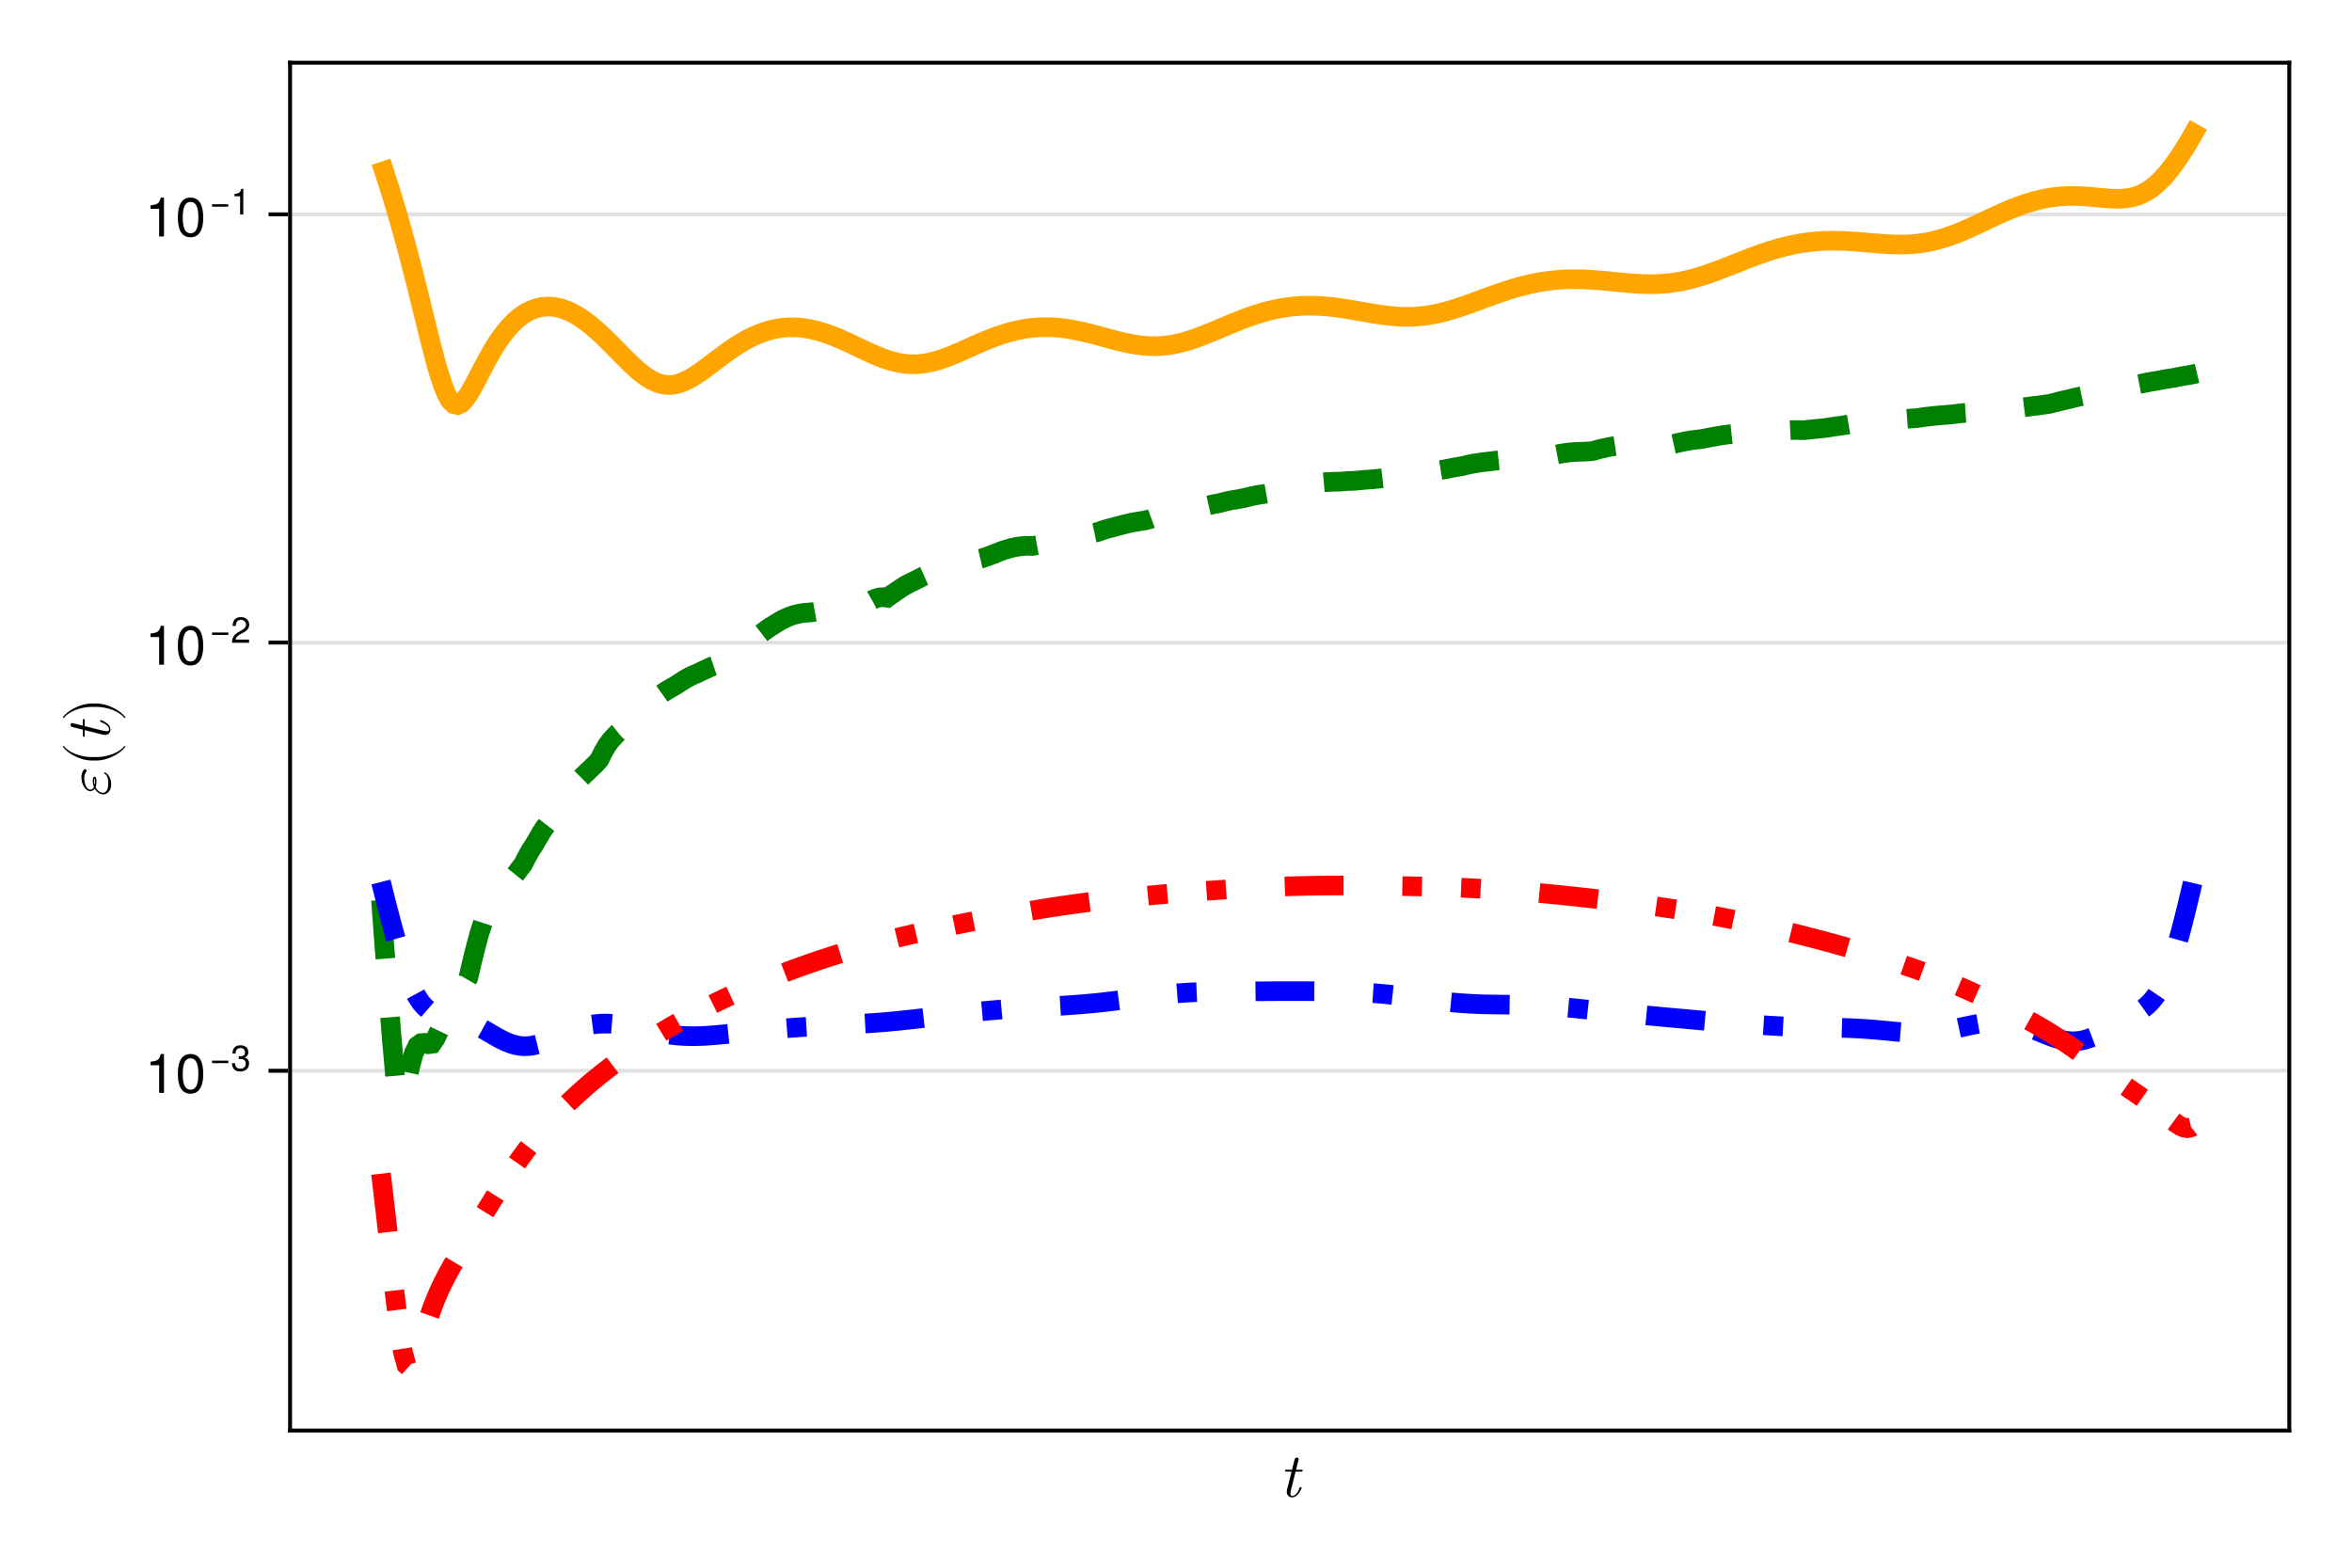 <?xml version="1.0" encoding="UTF-8"?>
<svg xmlns="http://www.w3.org/2000/svg" xmlns:xlink="http://www.w3.org/1999/xlink" width="600" height="400" viewBox="0 0 600 400">
<defs>
<g>
<g id="glyph-0-0-2786b766">
<path d="M 5.703 -2.281 C 5.703 -2.453 5.562 -2.453 5.453 -2.453 C 5.266 -2.453 5.266 -2.438 5.141 -2.141 C 4.844 -1.375 4.203 -0.172 3.297 -0.172 C 2.859 -0.172 2.859 -0.578 2.859 -0.828 C 2.859 -0.938 2.859 -1.203 2.969 -1.641 L 4.156 -6.406 L 5.516 -6.406 C 5.797 -6.406 5.969 -6.406 5.969 -6.703 C 5.969 -6.891 5.828 -6.891 5.562 -6.891 L 4.281 -6.891 L 4.875 -9.266 C 4.938 -9.484 4.938 -9.516 4.938 -9.594 C 4.938 -9.938 4.672 -10.016 4.516 -10.016 C 4.109 -10.016 3.953 -9.688 3.891 -9.438 L 3.266 -6.891 L 1.906 -6.891 C 1.625 -6.891 1.453 -6.891 1.453 -6.594 C 1.453 -6.406 1.594 -6.406 1.859 -6.406 L 3.141 -6.406 L 1.984 -1.812 C 1.969 -1.75 1.906 -1.484 1.906 -1.266 C 1.906 -0.469 2.438 0.172 3.266 0.172 C 4.875 0.172 5.703 -2.203 5.703 -2.281 Z M 5.703 -2.281 "/>
</g>
<g id="glyph-1-0-2786b766">
<path d="M -6.344 -6.859 C -6.641 -6.859 -7.25 -5.891 -7.25 -4.797 C -7.25 -2.953 -6.172 -1.234 -4.953 -1.234 C -4.266 -1.234 -3.875 -1.812 -3.828 -1.875 C -3.297 -0.922 -2.406 -0.422 -1.656 -0.422 C -0.625 -0.422 0.359 -1.328 0.359 -3.031 C 0.359 -5.141 -1.062 -6.031 -1.297 -6.031 C -1.391 -6.031 -1.453 -5.953 -1.453 -5.859 C -1.453 -5.781 -1.391 -5.734 -1.344 -5.703 C -0.969 -5.469 -0.391 -5.094 -0.391 -3.172 C -0.391 -2.188 -0.625 -0.828 -1.766 -0.828 C -2.297 -0.828 -3.156 -1.281 -3.625 -2.25 C -3.406 -2.781 -3.406 -3.25 -3.406 -3.625 C -3.406 -4.047 -3.406 -4.922 -3.906 -4.922 C -4.281 -4.922 -4.344 -4.375 -4.344 -3.766 C -4.344 -3.422 -4.297 -2.859 -4.031 -2.266 C -4.219 -1.906 -4.531 -1.625 -4.953 -1.625 C -5.938 -1.625 -6.516 -3.203 -6.516 -4.641 C -6.516 -4.891 -6.516 -5.469 -6.062 -6.109 C -5.938 -6.281 -5.906 -6.312 -5.906 -6.438 C -5.906 -6.641 -6.109 -6.859 -6.344 -6.859 Z M -3.891 -4.516 C -3.781 -4.266 -3.766 -4.234 -3.766 -3.625 C -3.766 -3.281 -3.766 -3.094 -3.844 -2.781 C -3.969 -3.156 -3.984 -3.484 -3.984 -3.766 C -3.984 -4.156 -3.969 -4.219 -3.891 -4.516 Z M -3.891 -4.516 "/>
</g>
<g id="glyph-1-1-2786b766">
<path d="M 3.812 -5.312 C 3.766 -5.312 3.719 -5.281 3.688 -5.25 C 2.438 -3.578 -0.766 -2.484 -3.328 -2.484 L -4.672 -2.484 C -7.234 -2.484 -10.438 -3.578 -11.688 -5.25 C -11.719 -5.281 -11.766 -5.312 -11.812 -5.312 C -11.891 -5.312 -11.969 -5.234 -11.969 -5.156 C -11.969 -5.125 -11.953 -5.094 -11.938 -5.062 C -10.609 -3.297 -7.406 -1.609 -4.672 -1.609 L -3.328 -1.609 C -0.594 -1.609 2.609 -3.297 3.938 -5.062 C 3.953 -5.094 3.969 -5.125 3.969 -5.156 C 3.969 -5.234 3.891 -5.312 3.812 -5.312 Z M 3.812 -5.312 "/>
</g>
<g id="glyph-2-0-2786b766">
<path d="M -2.281 -5.703 C -2.453 -5.703 -2.453 -5.562 -2.453 -5.453 C -2.453 -5.266 -2.438 -5.266 -2.141 -5.141 C -1.375 -4.844 -0.172 -4.203 -0.172 -3.297 C -0.172 -2.859 -0.578 -2.859 -0.828 -2.859 C -0.938 -2.859 -1.203 -2.859 -1.641 -2.969 L -6.406 -4.156 L -6.406 -5.516 C -6.406 -5.797 -6.406 -5.969 -6.703 -5.969 C -6.891 -5.969 -6.891 -5.828 -6.891 -5.562 L -6.891 -4.281 L -9.266 -4.875 C -9.484 -4.938 -9.516 -4.938 -9.594 -4.938 C -9.938 -4.938 -10.016 -4.672 -10.016 -4.516 C -10.016 -4.109 -9.688 -3.953 -9.438 -3.891 L -6.891 -3.266 L -6.891 -1.906 C -6.891 -1.625 -6.891 -1.453 -6.594 -1.453 C -6.406 -1.453 -6.406 -1.594 -6.406 -1.859 L -6.406 -3.141 L -1.812 -1.984 C -1.75 -1.969 -1.484 -1.906 -1.266 -1.906 C -0.469 -1.906 0.172 -2.438 0.172 -3.266 C 0.172 -4.875 -2.203 -5.703 -2.281 -5.703 Z M -2.281 -5.703 "/>
</g>
<g id="glyph-3-0-2786b766">
<path d="M -3.328 -4.609 L -4.672 -4.609 C -7.406 -4.609 -10.609 -2.922 -11.938 -1.172 C -11.953 -1.141 -11.969 -1.109 -11.969 -1.078 C -11.969 -0.984 -11.891 -0.906 -11.812 -0.906 C -11.766 -0.906 -11.719 -0.938 -11.688 -0.969 C -10.438 -2.641 -7.234 -3.75 -4.672 -3.75 L -3.328 -3.75 C -0.766 -3.75 2.438 -2.641 3.688 -0.969 C 3.719 -0.938 3.766 -0.906 3.812 -0.906 C 3.891 -0.906 3.969 -0.984 3.969 -1.078 C 3.969 -1.109 3.953 -1.141 3.938 -1.172 C 2.609 -2.922 -0.594 -4.609 -3.328 -4.609 Z M -3.328 -4.609 "/>
</g>
<g id="glyph-4-0-2786b766">
<path d="M 4.859 0 C 4.859 0 3.625 0 3.625 0 C 3.625 0 3.625 -7.062 3.625 -7.062 C 3.625 -7.062 1.422 -7.062 1.422 -7.062 C 1.422 -7.062 1.422 -7.953 1.422 -7.953 C 3.328 -8.188 3.609 -8.406 4.047 -9.922 C 4.047 -9.922 4.859 -9.922 4.859 -9.922 C 4.859 -9.922 4.859 0 4.859 0 Z M 4.859 0 "/>
</g>
<g id="glyph-4-1-2786b766">
<path d="M 7.094 -4.781 C 7.094 -1.516 5.953 0.203 3.844 0.203 C 1.719 0.203 0.609 -1.516 0.609 -4.859 C 0.609 -8.188 1.703 -9.922 3.844 -9.922 C 6 -9.922 7.094 -8.219 7.094 -4.781 Z M 5.844 -4.891 C 5.844 -7.547 5.188 -8.828 3.844 -8.828 C 2.516 -8.828 1.859 -7.562 1.859 -4.844 C 1.859 -2.125 2.516 -0.812 3.828 -0.812 C 5.188 -0.812 5.844 -2.078 5.844 -4.891 Z M 5.844 -4.891 "/>
</g>
<g id="glyph-5-0-2786b766">
<path d="M 4.766 -2 C 4.766 -2 0.625 -2 0.625 -2 C 0.625 -2 0.625 -2.625 0.625 -2.625 C 0.625 -2.625 4.766 -2.625 4.766 -2.625 C 4.766 -2.625 4.766 -2 4.766 -2 Z M 4.766 -2 "/>
</g>
<g id="glyph-5-1-2786b766">
<path d="M 4.672 -1.906 C 4.672 -0.672 3.797 0.141 2.453 0.141 C 1.125 0.141 0.391 -0.516 0.297 -1.969 C 0.297 -1.969 1.109 -1.969 1.109 -1.969 C 1.156 -1.031 1.594 -0.578 2.484 -0.578 C 3.328 -0.578 3.844 -1.078 3.844 -1.891 C 3.844 -2.625 3.375 -3.047 2.484 -3.047 C 2.484 -3.047 2.047 -3.047 2.047 -3.047 C 2.047 -3.047 2.047 -3.734 2.047 -3.734 C 3.344 -3.734 3.641 -4.016 3.641 -4.719 C 3.641 -5.406 3.219 -5.844 2.5 -5.844 C 1.656 -5.844 1.266 -5.406 1.25 -4.438 C 1.25 -4.438 0.438 -4.438 0.438 -4.438 C 0.469 -5.828 1.156 -6.547 2.484 -6.547 C 3.734 -6.547 4.484 -5.875 4.484 -4.75 C 4.484 -4.094 4.172 -3.672 3.562 -3.422 C 4.344 -3.156 4.672 -2.703 4.672 -1.906 Z M 4.672 -1.906 "/>
</g>
<g id="glyph-6-0-2786b766">
<path d="M 4.766 -2 C 4.766 -2 0.625 -2 0.625 -2 C 0.625 -2 0.625 -2.625 0.625 -2.625 C 0.625 -2.625 4.766 -2.625 4.766 -2.625 C 4.766 -2.625 4.766 -2 4.766 -2 Z M 4.766 -2 "/>
</g>
<g id="glyph-6-1-2786b766">
<path d="M 4.719 -4.625 C 4.719 -3.828 4.25 -3.141 3.328 -2.656 C 3.328 -2.656 2.406 -2.156 2.406 -2.156 C 1.609 -1.688 1.312 -1.344 1.234 -0.797 C 1.234 -0.797 4.672 -0.797 4.672 -0.797 C 4.672 -0.797 4.672 0 4.672 0 C 4.672 0 0.312 0 0.312 0 C 0.391 -1.438 0.781 -2.062 2.156 -2.828 C 2.156 -2.828 3 -3.312 3 -3.312 C 3.578 -3.641 3.891 -4.094 3.891 -4.609 C 3.891 -5.312 3.328 -5.844 2.594 -5.844 C 1.797 -5.844 1.344 -5.375 1.281 -4.281 C 1.281 -4.281 0.469 -4.281 0.469 -4.281 C 0.516 -5.859 1.281 -6.547 2.625 -6.547 C 3.859 -6.547 4.719 -5.734 4.719 -4.625 Z M 4.719 -4.625 "/>
</g>
<g id="glyph-7-0-2786b766">
<path d="M 4.766 -2 C 4.766 -2 0.625 -2 0.625 -2 C 0.625 -2 0.625 -2.625 0.625 -2.625 C 0.625 -2.625 4.766 -2.625 4.766 -2.625 C 4.766 -2.625 4.766 -2 4.766 -2 Z M 4.766 -2 "/>
</g>
<g id="glyph-7-1-2786b766">
<path d="M 3.203 0 C 3.203 0 2.391 0 2.391 0 C 2.391 0 2.391 -4.656 2.391 -4.656 C 2.391 -4.656 0.938 -4.656 0.938 -4.656 C 0.938 -4.656 0.938 -5.25 0.938 -5.25 C 2.203 -5.406 2.375 -5.547 2.672 -6.547 C 2.672 -6.547 3.203 -6.547 3.203 -6.547 C 3.203 -6.547 3.203 0 3.203 0 Z M 3.203 0 "/>
</g>
</g>
</defs>
<rect x="-60" y="-40" width="720" height="480" fill="rgb(100%, 100%, 100%)" fill-opacity="1"/>
<path fill-rule="nonzero" fill="rgb(100%, 100%, 100%)" fill-opacity="1" d="M 74 365 L 584 365 L 584 16 L 74 16 Z M 74 365 "/>
<path fill="none" stroke-width="1" stroke-linecap="butt" stroke-linejoin="miter" stroke="rgb(0%, 0%, 0%)" stroke-opacity="0.12" stroke-miterlimit="1.155" d="M 74 273.207 L 584 273.207 "/>
<path fill="none" stroke-width="1" stroke-linecap="butt" stroke-linejoin="miter" stroke="rgb(0%, 0%, 0%)" stroke-opacity="0.12" stroke-miterlimit="1.155" d="M 74 163.949 L 584 163.949 "/>
<path fill="none" stroke-width="1" stroke-linecap="butt" stroke-linejoin="miter" stroke="rgb(0%, 0%, 0%)" stroke-opacity="0.12" stroke-miterlimit="1.155" d="M 74 54.691 L 584 54.691 "/>
<g fill="rgb(0%, 0%, 0%)" fill-opacity="1">
<use xlink:href="#glyph-0-0-2786b766" x="326.344" y="381.896"/>
</g>
<g fill="rgb(0%, 0%, 0%)" fill-opacity="1">
<use xlink:href="#glyph-1-0-2786b766" x="28.006" y="203.108"/>
</g>
<g fill="rgb(0%, 0%, 0%)" fill-opacity="1">
<use xlink:href="#glyph-1-1-2786b766" x="28.006" y="195.652"/>
</g>
<g fill="rgb(0%, 0%, 0%)" fill-opacity="1">
<use xlink:href="#glyph-2-0-2786b766" x="28.006" y="189.428"/>
</g>
<g fill="rgb(0%, 0%, 0%)" fill-opacity="1">
<use xlink:href="#glyph-3-0-2786b766" x="28.006" y="184.116"/>
</g>
<g fill="rgb(0%, 0%, 0%)" fill-opacity="1">
<use xlink:href="#glyph-4-0-2786b766" x="36.974" y="278.856"/>
</g>
<g fill="rgb(0%, 0%, 0%)" fill-opacity="1">
<use xlink:href="#glyph-4-1-2786b766" x="44.758" y="278.856"/>
</g>
<g fill="rgb(0%, 0%, 0%)" fill-opacity="1">
<use xlink:href="#glyph-5-0-2786b766" x="53.466" y="273.256"/>
</g>
<g fill="rgb(0%, 0%, 0%)" fill-opacity="1">
<use xlink:href="#glyph-5-1-2786b766" x="58.863" y="273.256"/>
</g>
<g fill="rgb(0%, 0%, 0%)" fill-opacity="1">
<use xlink:href="#glyph-4-0-2786b766" x="36.974" y="169.598"/>
</g>
<g fill="rgb(0%, 0%, 0%)" fill-opacity="1">
<use xlink:href="#glyph-4-1-2786b766" x="44.758" y="169.598"/>
</g>
<g fill="rgb(0%, 0%, 0%)" fill-opacity="1">
<use xlink:href="#glyph-6-0-2786b766" x="53.466" y="163.998"/>
</g>
<g fill="rgb(0%, 0%, 0%)" fill-opacity="1">
<use xlink:href="#glyph-6-1-2786b766" x="58.863" y="163.998"/>
</g>
<g fill="rgb(0%, 0%, 0%)" fill-opacity="1">
<use xlink:href="#glyph-4-0-2786b766" x="36.974" y="60.34"/>
</g>
<g fill="rgb(0%, 0%, 0%)" fill-opacity="1">
<use xlink:href="#glyph-4-1-2786b766" x="44.758" y="60.34"/>
</g>
<g fill="rgb(0%, 0%, 0%)" fill-opacity="1">
<use xlink:href="#glyph-7-0-2786b766" x="53.466" y="54.74"/>
</g>
<g fill="rgb(0%, 0%, 0%)" fill-opacity="1">
<use xlink:href="#glyph-7-1-2786b766" x="58.863" y="54.74"/>
</g>
<path fill="none" stroke-width="5" stroke-linecap="butt" stroke-linejoin="miter" stroke="rgb(100%, 64.706%, 0%)" stroke-opacity="1" stroke-miterlimit="2" d="M 97.184 41.277 L 98.109 44.062 L 99.039 46.941 L 99.969 49.922 L 100.898 53.008 L 101.828 56.195 L 102.758 59.496 L 103.688 62.898 L 104.613 66.41 L 105.543 70.02 L 106.473 73.719 L 107.402 77.48 L 108.332 81.273 L 109.262 85.051 L 110.191 88.742 L 111.117 92.266 L 112.047 95.496 L 112.977 98.312 L 113.906 100.586 L 114.836 102.215 L 115.766 103.133 L 116.695 103.355 L 117.621 102.945 L 118.551 102.016 L 119.48 100.703 L 120.41 99.125 L 121.34 97.398 L 122.27 95.609 L 123.199 93.816 L 124.125 92.066 L 125.055 90.398 L 125.984 88.82 L 126.914 87.352 L 127.844 86 L 128.773 84.762 L 129.703 83.641 L 130.629 82.633 L 131.559 81.742 L 132.488 80.957 L 133.418 80.281 L 134.348 79.703 L 135.277 79.227 L 136.207 78.848 L 137.133 78.559 L 138.062 78.355 L 138.992 78.242 L 139.922 78.211 L 140.852 78.258 L 141.781 78.383 L 142.711 78.582 L 143.637 78.855 L 144.566 79.195 L 145.496 79.605 L 146.426 80.078 L 147.355 80.613 L 148.285 81.207 L 149.215 81.855 L 150.141 82.555 L 151.07 83.305 L 152 84.098 L 152.93 84.934 L 153.859 85.805 L 154.789 86.703 L 155.719 87.625 L 156.645 88.566 L 158.504 90.465 L 159.434 91.402 L 160.363 92.324 L 161.293 93.219 L 162.223 94.07 L 163.148 94.871 L 164.078 95.605 L 165.008 96.27 L 165.938 96.848 L 166.867 97.332 L 167.797 97.719 L 168.727 98 L 169.652 98.168 L 170.582 98.23 L 171.512 98.184 L 172.441 98.031 L 173.371 97.781 L 174.301 97.438 L 175.23 97.016 L 176.156 96.523 L 177.086 95.969 L 178.016 95.363 L 178.945 94.719 L 179.875 94.047 L 180.805 93.355 L 181.734 92.648 L 182.66 91.941 L 183.59 91.238 L 184.52 90.547 L 185.449 89.871 L 186.379 89.215 L 187.309 88.586 L 188.238 87.984 L 189.164 87.414 L 190.094 86.879 L 191.023 86.379 L 191.953 85.918 L 192.883 85.492 L 193.812 85.109 L 194.742 84.766 L 195.668 84.465 L 196.598 84.207 L 197.527 83.988 L 198.457 83.812 L 199.387 83.676 L 200.316 83.582 L 201.246 83.527 L 202.172 83.512 L 203.102 83.539 L 204.031 83.602 L 204.961 83.703 L 205.891 83.84 L 206.82 84.012 L 207.75 84.219 L 208.676 84.457 L 209.605 84.727 L 210.535 85.023 L 211.465 85.348 L 212.395 85.699 L 213.324 86.07 L 214.254 86.461 L 215.18 86.871 L 216.109 87.293 L 217.039 87.723 L 218.898 88.605 L 219.828 89.051 L 220.758 89.488 L 221.684 89.918 L 222.613 90.332 L 223.543 90.734 L 224.473 91.113 L 225.402 91.465 L 226.332 91.789 L 227.262 92.078 L 228.188 92.328 L 229.117 92.543 L 230.047 92.711 L 230.977 92.836 L 231.906 92.914 L 232.836 92.945 L 233.766 92.93 L 234.691 92.867 L 235.621 92.762 L 236.551 92.609 L 237.48 92.414 L 238.41 92.184 L 239.34 91.914 L 240.27 91.617 L 241.195 91.289 L 242.125 90.934 L 243.055 90.562 L 243.984 90.172 L 244.914 89.77 L 245.844 89.359 L 246.773 88.945 L 247.699 88.527 L 248.629 88.113 L 249.559 87.707 L 250.488 87.305 L 251.418 86.914 L 252.348 86.539 L 253.277 86.176 L 254.203 85.832 L 255.133 85.508 L 256.062 85.203 L 256.992 84.922 L 257.922 84.664 L 258.852 84.43 L 259.781 84.219 L 260.707 84.035 L 261.637 83.875 L 262.566 83.742 L 263.496 83.637 L 264.426 83.559 L 265.355 83.508 L 266.285 83.48 L 267.211 83.48 L 268.141 83.508 L 269.07 83.555 L 270 83.629 L 270.93 83.727 L 271.859 83.848 L 272.789 83.984 L 273.715 84.145 L 274.645 84.324 L 275.574 84.52 L 276.504 84.727 L 277.434 84.949 L 278.363 85.18 L 279.293 85.422 L 280.219 85.672 L 281.148 85.922 L 282.078 86.176 L 283.008 86.426 L 283.938 86.672 L 284.867 86.914 L 285.797 87.145 L 286.723 87.363 L 287.652 87.562 L 288.582 87.746 L 289.512 87.91 L 290.441 88.051 L 291.371 88.164 L 292.301 88.25 L 293.227 88.305 L 294.156 88.332 L 295.086 88.324 L 296.016 88.285 L 296.945 88.211 L 297.875 88.105 L 298.805 87.969 L 299.73 87.797 L 300.66 87.598 L 301.59 87.367 L 302.52 87.113 L 303.449 86.828 L 304.379 86.523 L 305.309 86.199 L 306.234 85.855 L 307.164 85.5 L 308.094 85.129 L 309.023 84.75 L 309.953 84.363 L 310.883 83.973 L 311.812 83.578 L 312.738 83.188 L 313.668 82.797 L 314.598 82.414 L 315.527 82.039 L 316.457 81.672 L 317.387 81.316 L 318.316 80.973 L 319.242 80.641 L 320.172 80.328 L 321.102 80.031 L 322.031 79.754 L 322.961 79.492 L 323.891 79.25 L 324.82 79.031 L 325.746 78.832 L 326.676 78.652 L 327.605 78.492 L 328.535 78.359 L 329.465 78.242 L 330.395 78.152 L 331.324 78.078 L 332.25 78.027 L 333.18 78 L 334.109 77.988 L 335.039 78 L 335.969 78.031 L 336.898 78.078 L 337.828 78.141 L 338.758 78.223 L 339.684 78.32 L 340.613 78.43 L 341.543 78.551 L 342.473 78.688 L 343.402 78.828 L 344.332 78.98 L 345.258 79.137 L 346.188 79.297 L 348.047 79.625 L 349.906 79.945 L 350.836 80.094 L 351.766 80.238 L 352.691 80.371 L 353.621 80.488 L 354.551 80.594 L 355.48 80.684 L 356.41 80.754 L 357.34 80.805 L 358.27 80.832 L 359.195 80.84 L 360.125 80.82 L 361.055 80.781 L 361.984 80.715 L 362.914 80.621 L 363.844 80.504 L 364.773 80.363 L 365.699 80.199 L 366.629 80.008 L 367.559 79.797 L 368.488 79.566 L 369.418 79.312 L 370.348 79.043 L 371.277 78.758 L 372.203 78.457 L 373.133 78.145 L 374.062 77.824 L 374.992 77.492 L 375.922 77.156 L 376.852 76.816 L 377.781 76.473 L 378.707 76.129 L 380.566 75.449 L 381.496 75.117 L 382.426 74.793 L 383.355 74.477 L 384.285 74.168 L 385.211 73.875 L 386.141 73.59 L 387.07 73.32 L 388 73.062 L 388.93 72.824 L 389.859 72.598 L 390.789 72.391 L 391.715 72.199 L 392.645 72.023 L 393.574 71.867 L 394.504 71.73 L 395.434 71.609 L 396.363 71.504 L 397.293 71.422 L 398.219 71.352 L 399.148 71.301 L 400.078 71.266 L 401.008 71.25 L 401.938 71.246 L 402.867 71.258 L 403.797 71.285 L 404.723 71.32 L 405.652 71.371 L 406.582 71.43 L 407.512 71.5 L 408.441 71.578 L 409.371 71.66 L 410.301 71.746 L 411.227 71.836 L 412.156 71.93 L 414.016 72.109 L 414.945 72.191 L 415.875 72.27 L 416.805 72.34 L 417.73 72.398 L 418.66 72.445 L 419.59 72.48 L 420.52 72.5 L 421.449 72.5 L 422.379 72.484 L 423.309 72.449 L 424.234 72.391 L 425.164 72.312 L 426.094 72.211 L 427.023 72.09 L 427.953 71.945 L 428.883 71.777 L 429.812 71.586 L 430.738 71.375 L 431.668 71.141 L 432.598 70.891 L 433.527 70.617 L 434.457 70.328 L 435.387 70.023 L 436.316 69.703 L 437.242 69.371 L 438.172 69.027 L 439.102 68.676 L 440.031 68.316 L 440.961 67.953 L 441.891 67.586 L 442.82 67.215 L 443.746 66.848 L 444.676 66.48 L 445.605 66.117 L 446.535 65.762 L 447.465 65.414 L 448.395 65.07 L 449.324 64.742 L 450.25 64.422 L 451.18 64.113 L 452.109 63.82 L 453.039 63.543 L 453.969 63.277 L 454.898 63.031 L 455.828 62.801 L 456.754 62.586 L 457.684 62.391 L 458.613 62.211 L 459.543 62.051 L 460.473 61.91 L 461.402 61.789 L 462.332 61.684 L 463.258 61.598 L 464.188 61.527 L 465.117 61.477 L 466.047 61.441 L 466.977 61.422 L 467.906 61.422 L 468.836 61.43 L 469.762 61.457 L 470.691 61.492 L 471.621 61.539 L 472.551 61.598 L 473.48 61.664 L 474.41 61.734 L 475.34 61.812 L 476.266 61.891 L 477.195 61.973 L 479.055 62.129 L 479.984 62.199 L 480.914 62.262 L 481.844 62.316 L 482.77 62.359 L 483.699 62.387 L 484.629 62.398 L 485.559 62.395 L 486.488 62.367 L 487.418 62.32 L 488.348 62.25 L 489.273 62.156 L 490.203 62.035 L 491.133 61.891 L 492.062 61.719 L 492.992 61.52 L 493.922 61.293 L 494.852 61.043 L 495.777 60.766 L 496.707 60.465 L 497.637 60.145 L 498.566 59.801 L 499.496 59.438 L 500.426 59.055 L 501.355 58.66 L 502.281 58.25 L 503.211 57.832 L 504.141 57.402 L 505.07 56.969 L 507.859 55.656 L 508.785 55.227 L 509.715 54.797 L 510.645 54.379 L 511.574 53.973 L 512.504 53.578 L 513.434 53.195 L 514.363 52.832 L 515.289 52.484 L 516.219 52.152 L 517.148 51.844 L 518.078 51.559 L 519.008 51.293 L 519.938 51.055 L 520.867 50.836 L 521.793 50.645 L 522.723 50.477 L 523.652 50.336 L 524.582 50.223 L 525.512 50.129 L 526.441 50.066 L 527.371 50.023 L 528.297 50.004 L 529.227 50.008 L 530.156 50.031 L 531.086 50.074 L 532.016 50.133 L 532.945 50.203 L 533.875 50.285 L 534.801 50.371 L 535.73 50.461 L 536.66 50.543 L 537.59 50.617 L 538.52 50.676 L 539.449 50.715 L 540.379 50.723 L 541.305 50.691 L 542.234 50.613 L 543.164 50.484 L 544.094 50.289 L 545.023 50.023 L 545.953 49.68 L 546.883 49.25 L 547.809 48.727 L 548.738 48.105 L 549.668 47.387 L 550.598 46.566 L 551.527 45.645 L 552.457 44.625 L 553.387 43.504 L 554.312 42.297 L 555.242 41 L 556.172 39.625 L 557.102 38.184 L 558.031 36.676 L 558.961 35.113 L 559.891 33.508 L 560.816 31.863 "/>
<path fill="none" stroke-width="5" stroke-linecap="butt" stroke-linejoin="miter" stroke="rgb(0%, 50.196%, 0%)" stroke-opacity="1" stroke-dasharray="15 15" stroke-miterlimit="2" d="M 97.184 229.641 L 98.109 242.113 L 99.039 253.75 L 99.969 265.359 L 100.898 275.824 L 101.828 281.203 L 102.758 280.664 L 103.688 276.648 L 104.613 272.27 L 105.543 268.801 L 106.473 266.84 L 107.402 266.164 L 108.332 266.094 L 109.262 266.438 L 110.191 266.324 L 111.117 264.969 L 112.047 263 L 112.977 261.008 L 113.906 258.82 L 114.836 257.059 L 115.766 255.625 L 116.695 254.082 L 117.621 252.449 L 118.551 251.102 L 119.48 249.48 L 120.41 245.43 L 121.34 241.691 L 122.27 238.246 L 123.199 235.398 L 124.125 233 L 125.055 231.078 L 125.984 229.621 L 126.914 228.523 L 127.844 227.379 L 128.773 226.238 L 129.703 225.289 L 130.629 224.172 L 131.559 223.012 L 132.488 221.73 L 133.418 220.562 L 134.348 218.746 L 135.277 217.082 L 136.207 215.648 L 137.133 214.074 L 138.062 212.469 L 138.992 211.051 L 139.922 209.855 L 140.852 208.727 L 141.781 207.297 L 142.711 205.582 L 143.637 204.074 L 144.566 202.758 L 145.496 201.5 L 146.426 200.383 L 147.355 199.34 L 148.285 198.398 L 149.215 197.516 L 150.141 196.637 L 151.07 195.746 L 152 194.863 L 152.93 193.797 L 153.859 191.875 L 154.789 190.285 L 155.719 188.996 L 156.645 187.965 L 157.574 187.012 L 158.504 186.258 L 159.434 185.582 L 160.363 184.672 L 161.293 183.625 L 162.223 182.707 L 163.148 181.902 L 164.078 180.871 L 165.008 179.906 L 165.938 179.086 L 166.867 178.379 L 167.797 177.781 L 168.727 177.105 L 169.652 176.441 L 170.582 175.883 L 171.512 175.352 L 172.441 174.824 L 173.371 174.223 L 174.301 173.609 L 175.23 173.062 L 176.156 172.555 L 177.086 172.133 L 178.016 171.746 L 178.945 171.277 L 179.875 170.863 L 180.805 170.406 L 181.734 170.008 L 182.66 169.695 L 183.59 169.41 L 184.52 169.098 L 185.449 168.688 L 186.379 167.594 L 187.309 166.656 L 188.238 165.867 L 189.164 165.219 L 190.094 164.699 L 191.023 164.238 L 191.953 163.633 L 192.883 162.762 L 193.812 161.945 L 194.742 161.223 L 195.668 160.547 L 196.598 159.914 L 198.457 158.766 L 199.387 158.23 L 200.316 157.77 L 201.246 157.355 L 202.172 157.02 L 203.102 156.758 L 204.031 156.543 L 204.961 156.395 L 205.891 156.316 L 206.82 156.25 L 207.75 156.121 L 208.676 155.957 L 209.605 155.848 L 210.535 155.754 L 211.465 155.695 L 212.395 155.652 L 213.324 155.625 L 214.254 155.215 L 215.18 154.91 L 216.109 154.711 L 217.039 154.371 L 217.969 154.102 L 218.898 153.926 L 219.828 153.781 L 220.758 153.621 L 221.684 153.547 L 222.613 153.02 L 223.543 152.645 L 224.473 152.418 L 225.402 152.371 L 226.332 152.508 L 227.262 151.812 L 228.188 151.203 L 229.117 150.574 L 230.047 149.934 L 230.977 149.359 L 231.906 148.863 L 232.836 148.41 L 233.766 147.969 L 234.691 147.48 L 235.621 146.996 L 236.551 146.586 L 237.48 146.23 L 238.41 145.926 L 239.34 145.598 L 240.27 145.277 L 241.195 144.973 L 242.125 144.691 L 243.055 144.457 L 243.984 144.191 L 244.914 143.863 L 245.844 143.555 L 246.773 143.305 L 247.699 143.098 L 248.629 142.895 L 249.559 142.676 L 250.488 142.461 L 251.418 142.152 L 252.348 141.82 L 253.277 141.473 L 254.203 141.102 L 255.133 140.715 L 256.062 140.387 L 256.992 140.102 L 257.922 139.836 L 258.852 139.625 L 259.781 139.465 L 260.707 139.348 L 261.637 139.277 L 262.566 139.262 L 263.496 139.305 L 264.426 139.117 L 265.355 138.945 L 266.285 138.809 L 267.211 138.703 L 268.141 138.461 L 269.07 138.262 L 270 137.992 L 270.93 137.734 L 271.859 137.504 L 272.789 137.305 L 273.715 137.148 L 274.645 136.945 L 275.574 136.738 L 277.434 136.309 L 278.363 136.121 L 279.293 135.926 L 280.219 135.684 L 281.148 135.344 L 282.078 135.047 L 283.008 134.797 L 283.938 134.559 L 284.867 134.297 L 285.797 134.055 L 286.723 133.82 L 287.652 133.594 L 288.582 133.371 L 289.512 133.203 L 290.441 133.059 L 291.371 132.906 L 292.301 132.734 L 293.227 132.504 L 294.156 132.164 L 295.086 131.859 L 296.016 131.559 L 296.945 131.297 L 297.875 131.062 L 298.805 130.848 L 299.73 130.648 L 301.59 130.258 L 302.52 130.09 L 303.449 129.91 L 304.379 129.719 L 305.309 129.543 L 306.234 129.383 L 307.164 129.168 L 308.094 128.98 L 309.023 128.766 L 309.953 128.586 L 310.883 128.422 L 311.812 128.18 L 312.738 127.949 L 313.668 127.734 L 314.598 127.555 L 315.527 127.422 L 316.457 127.238 L 317.387 127.074 L 318.316 126.832 L 319.242 126.613 L 320.172 126.422 L 321.102 126.25 L 322.961 125.969 L 324.82 125.641 L 325.746 125.488 L 326.676 125.336 L 327.605 125.145 L 328.535 124.965 L 329.465 124.781 L 330.395 124.566 L 331.324 124.312 L 332.25 124.031 L 333.18 123.785 L 334.109 123.57 L 335.039 123.387 L 335.969 123.238 L 336.898 123.121 L 337.828 123.039 L 338.758 122.984 L 339.684 122.945 L 340.613 122.91 L 341.543 122.902 L 342.473 122.848 L 343.402 122.762 L 344.332 122.711 L 345.258 122.688 L 346.188 122.625 L 347.117 122.52 L 348.047 122.441 L 348.977 122.375 L 349.906 122.316 L 350.836 122.215 L 351.766 122.129 L 352.691 122.02 L 353.621 121.926 L 354.551 121.844 L 355.48 121.723 L 356.41 121.562 L 357.34 121.418 L 358.27 121.254 L 359.195 121.109 L 361.055 120.766 L 361.984 120.629 L 362.914 120.52 L 363.844 120.434 L 364.773 120.332 L 365.699 120.234 L 366.629 120.07 L 367.559 119.918 L 368.488 119.773 L 369.418 119.578 L 370.348 119.391 L 371.277 119.223 L 372.203 119.066 L 373.133 118.91 L 374.062 118.672 L 374.992 118.461 L 375.922 118.281 L 376.852 118.129 L 377.781 117.988 L 378.707 117.875 L 379.637 117.781 L 380.566 117.66 L 381.496 117.543 L 382.426 117.445 L 383.355 117.355 L 384.285 117.281 L 385.211 117.223 L 386.141 117.156 L 387.07 117.078 L 388 116.973 L 388.93 116.891 L 389.859 116.816 L 390.789 116.754 L 391.715 116.637 L 392.645 116.465 L 393.574 116.32 L 394.504 116.219 L 395.434 116.164 L 396.363 116.098 L 397.293 115.918 L 398.219 115.746 L 399.148 115.594 L 400.078 115.465 L 401.008 115.375 L 401.938 115.316 L 402.867 115.273 L 403.797 115.258 L 404.723 115.215 L 405.652 115.16 L 406.582 115.02 L 407.512 114.742 L 408.441 114.496 L 409.371 114.285 L 410.301 114.094 L 411.227 113.918 L 412.156 113.781 L 413.086 113.688 L 414.016 113.629 L 414.945 113.609 L 415.875 113.629 L 416.805 113.695 L 417.73 113.793 L 418.66 113.895 L 419.59 113.848 L 421.449 113.746 L 422.379 113.719 L 423.309 113.688 L 424.234 113.625 L 425.164 113.57 L 426.094 113.461 L 427.023 113.258 L 427.953 113.027 L 428.883 112.824 L 429.812 112.629 L 430.738 112.453 L 431.668 112.309 L 432.598 112.191 L 433.527 112.098 L 434.457 111.953 L 435.387 111.77 L 436.316 111.598 L 437.242 111.422 L 438.172 111.266 L 439.102 111.102 L 440.031 110.965 L 440.961 110.844 L 441.891 110.746 L 442.82 110.676 L 443.746 110.613 L 444.676 110.555 L 445.605 110.52 L 446.535 110.465 L 447.465 110.336 L 448.395 110.223 L 449.324 110.125 L 450.25 110.047 L 451.18 109.984 L 452.109 109.938 L 453.039 109.91 L 453.969 109.898 L 454.898 109.844 L 455.828 109.793 L 456.754 109.746 L 457.684 109.727 L 458.613 109.73 L 459.543 109.758 L 460.473 109.746 L 461.402 109.633 L 462.332 109.535 L 463.258 109.438 L 464.188 109.352 L 465.117 109.262 L 466.047 109.152 L 466.977 108.996 L 467.906 108.844 L 468.836 108.715 L 469.762 108.605 L 470.691 108.445 L 471.621 108.289 L 472.551 108.141 L 473.48 108.004 L 474.41 107.883 L 475.34 107.781 L 476.266 107.703 L 477.195 107.641 L 478.125 107.586 L 479.055 107.508 L 479.984 107.434 L 480.914 107.387 L 481.844 107.348 L 482.77 107.273 L 483.699 107.16 L 484.629 107.043 L 485.559 106.941 L 486.488 106.863 L 487.418 106.789 L 488.348 106.734 L 489.273 106.648 L 490.203 106.504 L 491.133 106.371 L 492.062 106.258 L 492.992 106.156 L 493.922 106.062 L 494.852 105.98 L 495.777 105.906 L 496.707 105.836 L 497.637 105.746 L 498.566 105.652 L 499.496 105.535 L 500.426 105.434 L 501.355 105.348 L 502.281 105.285 L 503.211 105.234 L 505.07 105.156 L 506 105.121 L 507.859 104.879 L 508.785 104.781 L 509.715 104.672 L 510.645 104.586 L 511.574 104.504 L 512.504 104.426 L 513.434 104.324 L 514.363 104.176 L 515.289 104.039 L 516.219 103.914 L 518.078 103.688 L 519.008 103.562 L 519.938 103.465 L 520.867 103.324 L 521.793 103.195 L 522.723 103.07 L 523.652 102.855 L 525.512 102.371 L 526.441 102.145 L 527.371 101.941 L 528.297 101.73 L 529.227 101.488 L 530.156 101.27 L 531.086 101.074 L 532.016 100.891 L 532.945 100.68 L 533.875 100.477 L 534.801 100.242 L 535.73 99.98 L 536.66 99.738 L 537.59 99.52 L 538.52 99.324 L 539.449 99.145 L 540.379 98.949 L 541.305 98.77 L 542.234 98.59 L 543.164 98.426 L 544.094 98.277 L 545.023 98.145 L 545.953 97.969 L 546.883 97.762 L 547.809 97.574 L 548.738 97.406 L 549.668 97.254 L 550.598 97.086 L 551.527 96.91 L 552.457 96.738 L 553.387 96.586 L 554.312 96.449 L 555.242 96.266 L 556.172 96.086 L 557.102 95.922 L 558.031 95.77 L 558.961 95.602 L 559.891 95.414 L 560.816 95.195 "/>
<path fill="none" stroke-width="5" stroke-linecap="butt" stroke-linejoin="miter" stroke="rgb(0%, 0%, 100%)" stroke-opacity="1" stroke-dasharray="15 15 5 15" stroke-miterlimit="2" d="M 97.184 225.043 L 98.109 228.73 L 99.039 232.363 L 99.969 235.906 L 100.898 239.316 L 101.828 242.543 L 102.758 245.543 L 103.688 248.262 L 104.613 250.664 L 105.543 252.727 L 106.473 254.441 L 107.402 255.82 L 108.332 256.891 L 109.262 257.691 L 110.191 258.273 L 111.117 258.68 L 112.047 258.969 L 112.977 259.18 L 113.906 259.348 L 114.836 259.504 L 115.766 259.676 L 116.695 259.875 L 117.621 260.117 L 118.551 260.41 L 119.48 260.75 L 120.41 261.141 L 121.34 261.578 L 122.27 262.059 L 123.199 262.574 L 124.125 263.109 L 125.055 263.652 L 125.984 264.199 L 126.914 264.727 L 127.844 265.223 L 128.773 265.68 L 129.703 266.078 L 130.629 266.414 L 131.559 266.668 L 132.488 266.844 L 133.418 266.934 L 134.348 266.938 L 135.277 266.859 L 136.207 266.703 L 137.133 266.477 L 138.062 266.188 L 138.992 265.848 L 139.922 265.473 L 140.852 265.07 L 142.711 264.227 L 143.637 263.805 L 144.566 263.398 L 145.496 263.012 L 146.426 262.656 L 147.355 262.328 L 148.285 262.035 L 149.215 261.785 L 150.141 261.578 L 151.07 261.414 L 152 261.293 L 152.93 261.211 L 153.859 261.176 L 154.789 261.176 L 155.719 261.207 L 156.645 261.281 L 157.574 261.383 L 158.504 261.516 L 159.434 261.672 L 160.363 261.852 L 161.293 262.039 L 162.223 262.242 L 163.148 262.449 L 164.078 262.664 L 165.938 263.086 L 166.867 263.285 L 167.797 263.477 L 168.727 263.652 L 169.652 263.812 L 170.582 263.953 L 171.512 264.074 L 172.441 264.176 L 173.371 264.258 L 174.301 264.32 L 175.23 264.359 L 176.156 264.379 L 177.086 264.383 L 178.016 264.367 L 178.945 264.34 L 179.875 264.297 L 180.805 264.234 L 181.734 264.164 L 182.66 264.09 L 183.59 264.008 L 185.449 263.828 L 186.379 263.734 L 187.309 263.637 L 188.238 263.535 L 189.164 263.438 L 191.023 263.234 L 192.883 263.047 L 193.812 262.961 L 194.742 262.871 L 195.668 262.781 L 196.598 262.699 L 197.527 262.613 L 198.457 262.543 L 199.387 262.457 L 201.246 262.309 L 202.172 262.238 L 204.961 262.051 L 205.891 261.996 L 206.82 261.934 L 207.75 261.887 L 208.676 261.824 L 209.605 261.766 L 211.465 261.664 L 212.395 261.617 L 213.324 261.566 L 214.254 261.52 L 215.18 261.473 L 216.109 261.422 L 217.039 261.363 L 217.969 261.309 L 218.898 261.258 L 219.828 261.199 L 220.758 261.145 L 221.684 261.086 L 222.613 261.023 L 223.543 260.957 L 224.473 260.887 L 225.402 260.812 L 226.332 260.734 L 227.262 260.645 L 228.188 260.559 L 230.977 260.277 L 233.766 259.973 L 234.691 259.859 L 235.621 259.75 L 237.48 259.516 L 240.27 259.176 L 241.195 259.062 L 242.125 258.953 L 243.055 258.84 L 243.984 258.73 L 244.914 258.625 L 245.844 258.516 L 246.773 258.41 L 247.699 258.305 L 249.559 258.109 L 250.488 258.016 L 252.348 257.844 L 253.277 257.766 L 254.203 257.684 L 255.133 257.605 L 256.062 257.523 L 257.922 257.383 L 259.781 257.25 L 260.707 257.195 L 261.637 257.137 L 262.566 257.082 L 264.426 256.965 L 265.355 256.914 L 266.285 256.859 L 267.211 256.809 L 270 256.656 L 271.859 256.547 L 272.789 256.484 L 273.715 256.418 L 274.645 256.344 L 275.574 256.273 L 276.504 256.195 L 278.363 256.031 L 279.293 255.941 L 280.219 255.848 L 281.148 255.75 L 282.078 255.648 L 283.008 255.531 L 283.938 255.422 L 284.867 255.297 L 285.797 255.176 L 286.723 255.051 L 287.652 254.926 L 288.582 254.797 L 289.512 254.676 L 290.441 254.547 L 291.371 254.426 L 292.301 254.309 L 293.227 254.184 L 294.156 254.066 L 295.086 253.953 L 296.016 253.848 L 296.945 253.746 L 298.805 253.566 L 299.73 253.492 L 300.66 253.418 L 302.52 253.293 L 303.449 253.238 L 304.379 253.195 L 305.309 253.156 L 306.234 253.121 L 307.164 253.09 L 308.094 253.066 L 309.023 253.047 L 309.953 253.031 L 310.883 253.02 L 311.812 253.004 L 312.738 252.992 L 314.598 252.969 L 316.457 252.953 L 317.387 252.949 L 318.316 252.941 L 319.242 252.938 L 320.172 252.934 L 321.102 252.922 L 322.031 252.934 L 322.961 252.914 L 323.891 252.91 L 324.82 252.902 L 325.746 252.898 L 326.676 252.898 L 327.605 252.895 L 328.535 252.895 L 329.465 252.891 L 331.324 252.898 L 332.25 252.895 L 333.18 252.895 L 335.969 252.906 L 337.828 252.93 L 338.758 252.945 L 339.684 252.961 L 340.613 252.977 L 341.543 253.004 L 342.473 253.02 L 344.332 253.074 L 345.258 253.109 L 346.188 253.148 L 347.117 253.199 L 348.047 253.254 L 348.977 253.312 L 349.906 253.379 L 350.836 253.441 L 351.766 253.52 L 352.691 253.602 L 353.621 253.688 L 354.551 253.785 L 355.48 253.887 L 356.41 253.996 L 358.27 254.23 L 359.195 254.348 L 360.125 254.484 L 361.055 254.602 L 361.984 254.723 L 362.914 254.852 L 363.844 254.977 L 364.773 255.105 L 365.699 255.227 L 366.629 255.348 L 367.559 255.457 L 368.488 255.57 L 369.418 255.668 L 370.348 255.762 L 371.277 255.844 L 372.203 255.918 L 373.133 255.988 L 374.062 256.051 L 374.992 256.105 L 375.922 256.156 L 376.852 256.195 L 377.781 256.23 L 378.707 256.262 L 379.637 256.277 L 380.566 256.289 L 381.496 256.305 L 384.285 256.34 L 385.211 256.355 L 386.141 256.367 L 388 256.406 L 388.93 256.434 L 389.859 256.453 L 390.789 256.48 L 391.715 256.52 L 392.645 256.562 L 393.574 256.613 L 394.504 256.672 L 395.434 256.734 L 397.293 256.875 L 398.219 256.949 L 400.078 257.113 L 401.008 257.199 L 402.867 257.387 L 403.797 257.484 L 404.723 257.578 L 405.652 257.68 L 406.582 257.773 L 407.512 257.875 L 408.441 257.973 L 409.371 258.059 L 410.301 258.148 L 411.227 258.242 L 413.086 258.43 L 414.016 258.52 L 414.945 258.613 L 416.805 258.785 L 417.73 258.871 L 418.66 258.961 L 419.59 259.043 L 420.52 259.133 L 423.309 259.391 L 424.234 259.477 L 425.164 259.562 L 426.094 259.652 L 427.023 259.734 L 427.953 259.82 L 428.883 259.902 L 429.812 259.988 L 430.738 260.07 L 433.527 260.328 L 434.457 260.406 L 435.387 260.492 L 436.316 260.57 L 437.242 260.645 L 438.172 260.723 L 442.82 261.094 L 443.746 261.16 L 447.465 261.426 L 448.395 261.488 L 449.324 261.555 L 450.25 261.613 L 452.109 261.73 L 453.039 261.781 L 453.969 261.84 L 454.898 261.887 L 455.828 261.93 L 456.754 261.969 L 457.684 262.008 L 458.613 262.043 L 459.543 262.074 L 462.332 262.145 L 463.258 262.152 L 464.188 262.164 L 466.977 262.211 L 467.906 262.223 L 468.836 262.242 L 469.762 262.266 L 470.691 262.289 L 471.621 262.324 L 472.551 262.363 L 473.48 262.406 L 474.41 262.457 L 475.34 262.512 L 476.266 262.578 L 477.195 262.648 L 478.125 262.723 L 479.055 262.801 L 479.984 262.883 L 481.844 263.062 L 482.77 263.152 L 483.699 263.238 L 484.629 263.316 L 485.559 263.391 L 486.488 263.453 L 487.418 263.496 L 488.348 263.523 L 489.273 263.539 L 490.203 263.535 L 491.133 263.508 L 492.062 263.457 L 492.992 263.387 L 493.922 263.289 L 494.852 263.172 L 495.777 263.031 L 496.707 262.871 L 497.637 262.699 L 498.566 262.508 L 499.496 262.309 L 501.355 261.902 L 502.281 261.703 L 503.211 261.512 L 504.141 261.336 L 505.07 261.172 L 506 261.031 L 506.93 260.922 L 507.859 260.84 L 508.785 260.789 L 509.715 260.777 L 510.645 260.805 L 511.574 260.867 L 512.504 260.98 L 513.434 261.129 L 514.363 261.32 L 515.289 261.551 L 516.219 261.816 L 517.148 262.117 L 518.078 262.449 L 519.008 262.797 L 519.938 263.168 L 520.867 263.547 L 521.793 263.922 L 522.723 264.289 L 523.652 264.637 L 524.582 264.949 L 525.512 265.223 L 526.441 265.441 L 527.371 265.594 L 528.297 265.68 L 529.227 265.691 L 530.156 265.621 L 531.086 265.473 L 532.016 265.246 L 532.945 264.949 L 533.875 264.594 L 534.801 264.176 L 535.73 263.719 L 536.66 263.227 L 537.59 262.711 L 538.52 262.184 L 539.449 261.652 L 540.379 261.125 L 541.305 260.605 L 542.234 260.094 L 543.164 259.578 L 544.094 259.055 L 545.023 258.512 L 545.953 257.918 L 546.883 257.254 L 547.809 256.477 L 548.738 255.547 L 549.668 254.422 L 550.598 253.047 L 551.527 251.383 L 552.457 249.406 L 553.387 247.082 L 554.312 244.414 L 555.242 241.422 L 556.172 238.129 L 557.102 234.578 L 558.031 230.812 L 558.961 226.887 L 559.891 222.848 L 560.816 218.73 "/>
<path fill="none" stroke-width="5" stroke-linecap="butt" stroke-linejoin="miter" stroke="rgb(100%, 0%, 0%)" stroke-opacity="1" stroke-dasharray="15 15 5 10 5 15" stroke-miterlimit="2" d="M 97.184 299.477 L 98.109 307.281 L 99.039 315.391 L 99.969 323.668 L 100.898 331.773 L 101.828 339.125 L 102.758 344.891 L 103.688 348.301 L 104.613 349.137 L 105.543 347.941 L 106.473 345.5 L 107.402 342.539 L 108.332 339.465 L 109.262 336.555 L 110.191 333.891 L 111.117 331.484 L 112.047 329.32 L 112.977 327.359 L 113.906 325.551 L 114.836 323.832 L 115.766 322.215 L 116.695 320.656 L 117.621 319.133 L 118.551 317.637 L 119.48 316.137 L 120.41 314.633 L 121.34 313.148 L 122.27 311.656 L 123.199 310.148 L 124.125 308.656 L 125.055 307.148 L 125.984 305.664 L 126.914 304.184 L 127.844 302.727 L 128.773 301.289 L 129.703 299.887 L 130.629 298.523 L 131.559 297.191 L 132.488 295.871 L 133.418 294.59 L 134.348 293.34 L 135.277 292.137 L 136.207 290.965 L 137.133 289.84 L 138.062 288.73 L 138.992 287.652 L 139.922 286.594 L 140.852 285.578 L 141.781 284.582 L 142.711 283.613 L 143.637 282.68 L 144.566 281.77 L 145.496 280.883 L 146.426 280.023 L 147.355 279.152 L 148.285 278.324 L 149.215 277.5 L 150.141 276.688 L 151.07 275.914 L 152 275.152 L 152.93 274.402 L 153.859 273.66 L 154.789 272.945 L 155.719 272.215 L 156.645 271.516 L 157.574 270.828 L 158.504 270.148 L 159.434 269.488 L 160.363 268.84 L 161.293 268.195 L 162.223 267.566 L 163.148 266.926 L 164.078 266.309 L 165.008 265.703 L 165.938 265.105 L 166.867 264.52 L 167.797 263.941 L 168.727 263.375 L 169.652 262.824 L 170.582 262.266 L 171.512 261.723 L 172.441 261.191 L 173.371 260.664 L 175.23 259.625 L 176.156 259.125 L 177.086 258.625 L 178.016 258.137 L 178.945 257.66 L 179.875 257.191 L 180.805 256.711 L 181.734 256.242 L 182.66 255.785 L 183.59 255.332 L 184.52 254.883 L 185.449 254.445 L 186.379 254.016 L 187.309 253.582 L 188.238 253.156 L 189.164 252.746 L 190.094 252.324 L 191.023 251.914 L 191.953 251.508 L 192.883 251.105 L 193.812 250.715 L 194.742 250.332 L 195.668 249.949 L 196.598 249.574 L 197.527 249.195 L 198.457 248.844 L 199.387 248.473 L 200.316 248.113 L 201.246 247.758 L 202.172 247.406 L 204.031 246.727 L 204.961 246.395 L 205.891 246.07 L 206.82 245.738 L 207.75 245.43 L 208.676 245.102 L 209.605 244.793 L 210.535 244.488 L 211.465 244.188 L 212.395 243.891 L 213.324 243.602 L 214.254 243.316 L 215.18 243.031 L 216.109 242.754 L 217.039 242.473 L 217.969 242.199 L 219.828 241.668 L 220.758 241.406 L 221.684 241.152 L 222.613 240.902 L 223.543 240.66 L 224.473 240.414 L 227.262 239.699 L 228.188 239.465 L 229.117 239.234 L 231.906 238.566 L 233.766 238.137 L 234.691 237.922 L 235.621 237.715 L 236.551 237.504 L 237.48 237.297 L 240.27 236.699 L 241.195 236.5 L 243.984 235.926 L 244.914 235.742 L 245.844 235.551 L 246.773 235.363 L 247.699 235.184 L 248.629 235 L 249.559 234.82 L 250.488 234.645 L 251.418 234.473 L 252.348 234.297 L 253.277 234.125 L 254.203 233.953 L 255.133 233.781 L 256.062 233.605 L 258.852 233.102 L 259.781 232.938 L 260.707 232.773 L 261.637 232.613 L 262.566 232.457 L 263.496 232.293 L 264.426 232.133 L 266.285 231.828 L 267.211 231.676 L 268.141 231.527 L 269.07 231.383 L 270 231.246 L 270.93 231.105 L 271.859 230.977 L 272.789 230.844 L 273.715 230.715 L 274.645 230.586 L 275.574 230.461 L 276.504 230.34 L 278.363 230.105 L 279.293 229.996 L 280.219 229.887 L 281.148 229.777 L 282.078 229.676 L 283.008 229.562 L 283.938 229.461 L 285.797 229.25 L 286.723 229.148 L 288.582 228.953 L 291.371 228.672 L 292.301 228.586 L 293.227 228.492 L 294.156 228.398 L 296.016 228.227 L 296.945 228.145 L 298.805 227.988 L 299.73 227.914 L 300.66 227.836 L 301.59 227.766 L 302.52 227.691 L 303.449 227.613 L 305.309 227.473 L 306.234 227.406 L 307.164 227.336 L 308.094 227.27 L 309.023 227.207 L 309.953 227.141 L 311.812 227.016 L 312.738 226.953 L 313.668 226.887 L 315.527 226.77 L 318.316 226.605 L 319.242 226.555 L 320.172 226.508 L 321.102 226.457 L 322.031 226.422 L 322.961 226.371 L 324.82 226.285 L 325.746 226.25 L 326.676 226.215 L 328.535 226.152 L 330.395 226.098 L 331.324 226.074 L 332.25 226.051 L 333.18 226.027 L 334.109 226.008 L 335.969 225.977 L 336.898 225.965 L 338.758 225.949 L 339.684 225.945 L 340.613 225.938 L 341.543 225.941 L 342.473 225.938 L 344.332 225.938 L 345.258 225.945 L 346.188 225.949 L 347.117 225.957 L 348.047 225.969 L 348.977 225.977 L 349.906 225.992 L 350.836 225.996 L 351.766 226.008 L 352.691 226.016 L 353.621 226.027 L 354.551 226.043 L 355.48 226.055 L 356.41 226.074 L 357.34 226.09 L 358.27 226.109 L 359.195 226.121 L 360.125 226.145 L 361.055 226.156 L 362.914 226.195 L 364.773 226.242 L 365.699 226.27 L 367.559 226.324 L 368.488 226.359 L 370.348 226.422 L 371.277 226.457 L 372.203 226.492 L 373.133 226.531 L 374.992 226.617 L 376.852 226.711 L 377.781 226.762 L 378.707 226.816 L 379.637 226.871 L 380.566 226.922 L 381.496 226.977 L 384.285 227.164 L 385.211 227.234 L 386.141 227.305 L 388 227.453 L 388.93 227.535 L 389.859 227.605 L 390.789 227.68 L 391.715 227.762 L 393.574 227.934 L 395.434 228.113 L 397.293 228.301 L 398.219 228.395 L 399.148 228.492 L 400.078 228.586 L 401.938 228.781 L 402.867 228.883 L 403.797 228.988 L 404.723 229.09 L 405.652 229.195 L 406.582 229.297 L 407.512 229.41 L 408.441 229.52 L 409.371 229.617 L 410.301 229.727 L 411.227 229.836 L 412.156 229.945 L 414.016 230.172 L 414.945 230.293 L 415.875 230.41 L 416.805 230.523 L 417.73 230.645 L 419.59 230.887 L 420.52 231.012 L 421.449 231.141 L 423.309 231.406 L 424.234 231.539 L 425.164 231.676 L 426.094 231.816 L 427.023 231.953 L 428.883 232.242 L 429.812 232.391 L 430.738 232.547 L 431.668 232.699 L 434.457 233.18 L 436.316 233.516 L 437.242 233.691 L 438.172 233.863 L 440.031 234.223 L 440.961 234.406 L 441.891 234.594 L 442.82 234.789 L 443.746 234.98 L 444.676 235.172 L 445.605 235.367 L 447.465 235.766 L 449.324 236.18 L 450.25 236.391 L 452.109 236.82 L 453.039 237.031 L 455.828 237.699 L 456.754 237.926 L 457.684 238.156 L 460.473 238.859 L 461.402 239.098 L 462.332 239.34 L 463.258 239.574 L 464.188 239.82 L 466.047 240.32 L 467.906 240.828 L 468.836 241.086 L 469.762 241.34 L 470.691 241.602 L 472.551 242.133 L 473.48 242.402 L 475.34 242.949 L 476.266 243.227 L 477.195 243.512 L 478.125 243.793 L 479.055 244.086 L 479.984 244.371 L 481.844 244.965 L 482.77 245.27 L 484.629 245.887 L 485.559 246.203 L 486.488 246.527 L 487.418 246.848 L 488.348 247.176 L 489.273 247.504 L 490.203 247.848 L 491.133 248.188 L 492.062 248.539 L 492.992 248.898 L 493.922 249.266 L 494.852 249.637 L 495.777 250.012 L 497.637 250.77 L 498.566 251.16 L 499.496 251.555 L 500.426 251.957 L 501.355 252.367 L 502.281 252.789 L 503.211 253.199 L 504.141 253.637 L 505.07 254.055 L 506 254.48 L 506.93 254.922 L 507.859 255.367 L 508.785 255.82 L 511.574 257.203 L 512.504 257.684 L 513.434 258.152 L 514.363 258.637 L 515.289 259.137 L 516.219 259.637 L 517.148 260.152 L 518.078 260.672 L 519.008 261.188 L 519.938 261.73 L 520.867 262.266 L 521.793 262.82 L 522.723 263.383 L 523.652 263.969 L 524.582 264.559 L 525.512 265.16 L 526.441 265.77 L 527.371 266.383 L 528.297 267.02 L 529.227 267.668 L 530.156 268.328 L 531.086 269 L 532.945 270.359 L 533.875 271.043 L 534.801 271.727 L 535.73 272.43 L 536.66 273.102 L 537.59 273.785 L 538.52 274.473 L 539.449 275.148 L 540.379 275.828 L 541.305 276.488 L 542.234 277.145 L 543.164 277.793 L 544.094 278.43 L 545.023 279.062 L 545.953 279.707 L 546.883 280.355 L 547.809 281.012 L 548.738 281.684 L 549.668 282.375 L 550.598 283.078 L 551.527 283.797 L 552.457 284.543 L 553.387 285.293 L 554.312 286.031 L 555.242 286.715 L 556.172 287.297 L 557.102 287.711 L 558.031 287.859 L 558.961 287.637 L 559.891 286.91 L 560.816 285.621 "/>
<path fill="none" stroke-width="1" stroke-linecap="butt" stroke-linejoin="miter" stroke="rgb(0%, 0%, 0%)" stroke-opacity="1" stroke-miterlimit="1.155" d="M 73.5 273.207 L 68.5 273.207 "/>
<path fill="none" stroke-width="1" stroke-linecap="butt" stroke-linejoin="miter" stroke="rgb(0%, 0%, 0%)" stroke-opacity="1" stroke-miterlimit="1.155" d="M 73.5 163.949 L 68.5 163.949 "/>
<path fill="none" stroke-width="1" stroke-linecap="butt" stroke-linejoin="miter" stroke="rgb(0%, 0%, 0%)" stroke-opacity="1" stroke-miterlimit="1.155" d="M 73.5 54.691 L 68.5 54.691 "/>
<path fill="none" stroke-width="1" stroke-linecap="butt" stroke-linejoin="miter" stroke="rgb(0%, 0%, 0%)" stroke-opacity="1" stroke-miterlimit="1.155" d="M 73.5 365 L 584.5 365 "/>
<path fill="none" stroke-width="1" stroke-linecap="butt" stroke-linejoin="miter" stroke="rgb(0%, 0%, 0%)" stroke-opacity="1" stroke-miterlimit="1.155" d="M 74 365.5 L 74 15.5 "/>
<path fill="none" stroke-width="1" stroke-linecap="butt" stroke-linejoin="miter" stroke="rgb(0%, 0%, 0%)" stroke-opacity="1" stroke-miterlimit="1.155" d="M 73.5 16 L 584.5 16 "/>
<path fill="none" stroke-width="1" stroke-linecap="butt" stroke-linejoin="miter" stroke="rgb(0%, 0%, 0%)" stroke-opacity="1" stroke-miterlimit="1.155" d="M 584 365.5 L 584 15.5 "/>
</svg>
